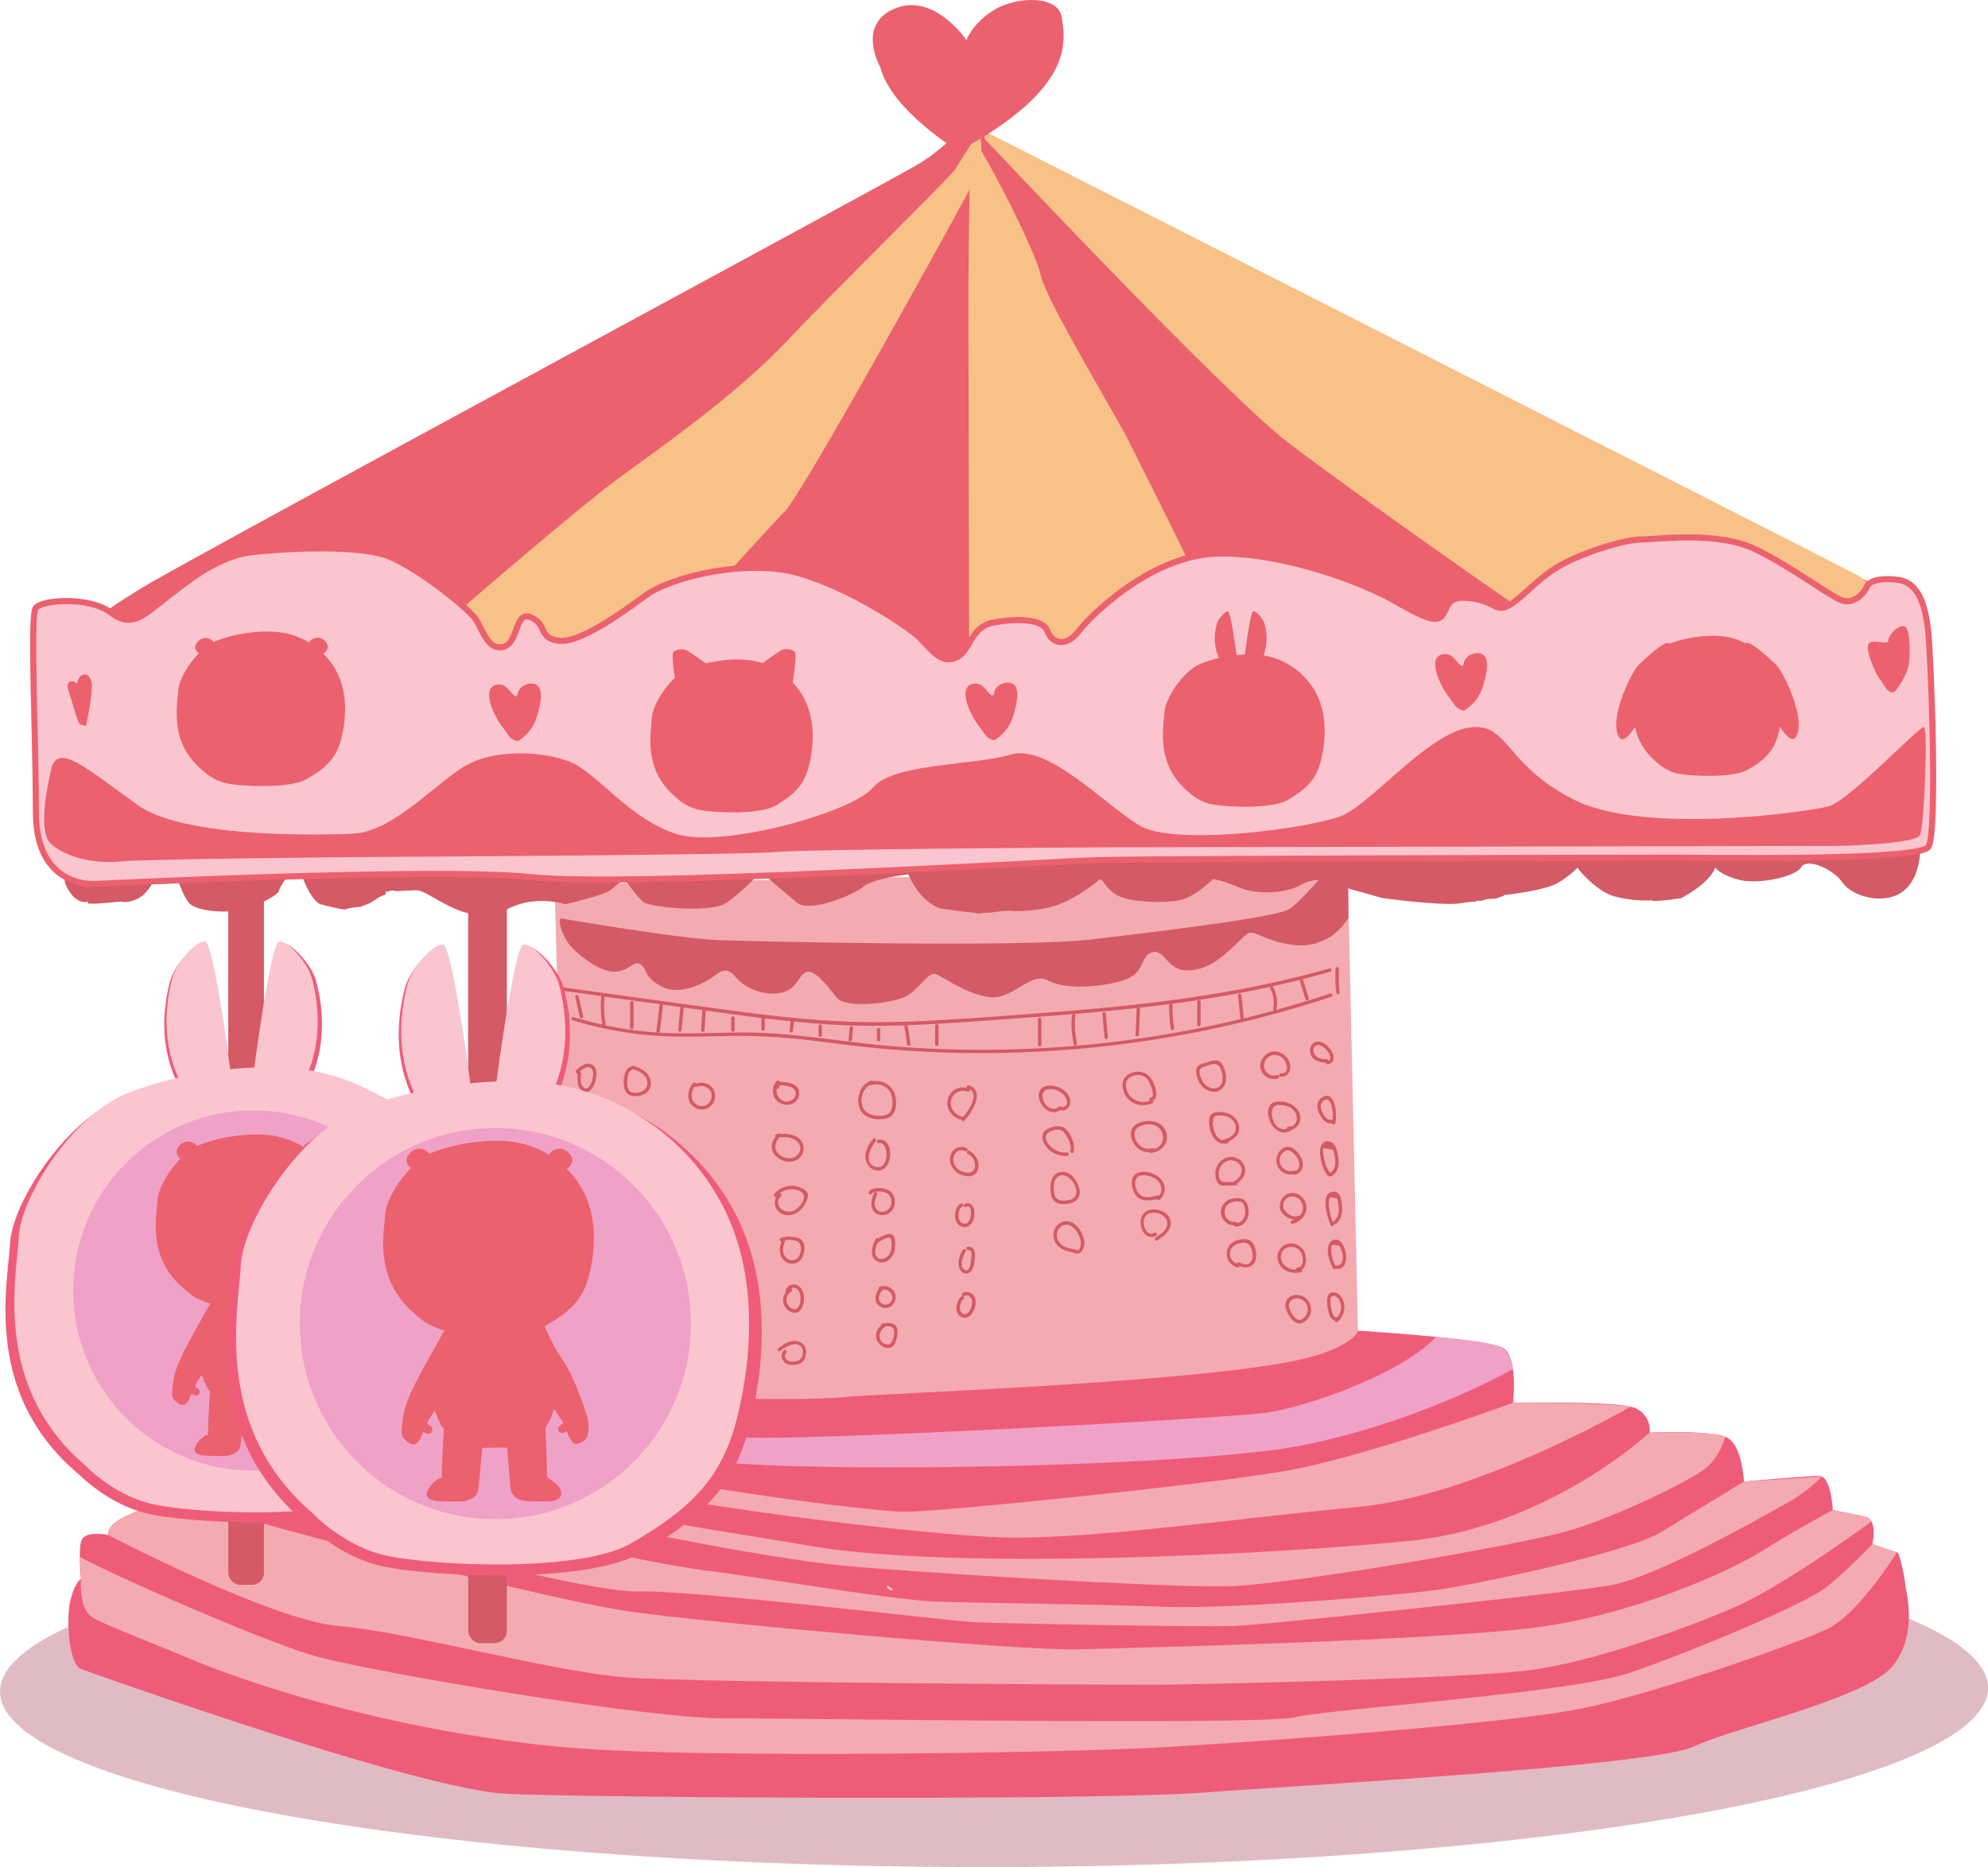 <svg xmlns="http://www.w3.org/2000/svg" viewBox="0 0 979 919.51"><defs><style>.cls-1{fill:#c5798a;opacity:0.5;}.cls-2{fill:#ef5c79;}.cls-3{fill:#f3abb1;}.cls-4{fill:#d45a65;}.cls-5{fill:#f0a1c8;}.cls-6{fill:#eb616d;}.cls-7{fill:#f8c188;}.cls-10,.cls-8{fill:#fbc5cf;}.cls-8{stroke:#eb616d;stroke-miterlimit:10;stroke-width:3px;}.cls-9{fill:#e2dcd0;}</style></defs><title>matchHorse_1</title><g id="圖層_2" data-name="圖層 2"><g id="圖層_1-2" data-name="圖層 1"><ellipse class="cls-1" cx="489.5" cy="832.17" rx="489.5" ry="87.33" transform="translate(-1.59 0.94) rotate(-0.11)"/><path class="cls-2" d="M40,822s165.52,59.53,209.9,61.46,285.77,3.49,342.92-.65S814,869.58,834.18,860.12s85.35-23.7,98.09-39.86,6-37.67,6-39.68-2.72-16.13-4.07-16.13-12.11-4-12.11-4,2.67-12.11-3.39-13.44-16.14-3.33-16.14-3.33-.7-16.81-6.76-16.8-37,2.76-37,2.76-.71-17.48-8.11-21.5-38.33-2.62-38.33-2.62a11.71,11.71,0,0,0-9.44-12.76c-10.76-2.67-57.83-1.91-57.83-1.91s2.65-22.19-4.76-26.89-71.29-8.6-71.29-8.6l-389.82.74-88.2,25L174.92,696s-26.9.05-34.29,3.43-6,14.8-6,14.8-24.87,4.08-30.24,6.78-6,17.49-6,17.49-20.84,1.38-26.89,4.09S52.65,749.33,53.33,756c0,0-12.11-2.67-13.44,3.39s0,18.15,0,18.15-3.36,2-5.36,11.44S34,820,40,822Z"/><path class="cls-3" d="M273.28,443.64c0,2.69,6.36,219.19,6.39,232.63s115,13.9,134.79,11.85,191.87-7.49,233.81-20.62c19.45-6.09,20.46-12.14,20.46-12.14l-5.06-227.93-390.4,8.14Z"/><path class="cls-4" d="M276.66,452.37S334.5,462.35,354,463s148.61,3.75,183.56-.35S629,451.7,635,447.66s19.32-20,19.32-20l9.55-.19L664,452s-4,7.07-10.74,10.44-12.1,4.06-21.51,2.06-14.81-6.7-17.49-4.67-9.4,9.43-15.44,13.48-14.11,6.08-19.49,3.4-7.42-10.07-12.79-7.37-2.67,10.09-13.42,13.47-28.23,4.76-37,.07S498.62,493,486.52,491s-22.88-10.71-26.24-11.38-8.72,8.76-14.77,11.46-28.9,6.11-33.62.06S400.42,476.34,396.4,479s-4,8.75-12.76,10.11-17.49-3.33-20.86-7.36-5.39-5.37-10.76-1.32-17.46,10.12-26.21,5.43-6.74-8.06-10.11-10.74-5.37,2.7-12.1,3.39-16.15-6-21.54-11.39S274,451.71,276.66,452.37Z"/><path class="cls-4" d="M278,488.77c-.22-1.06-1.84-.61-1.62.45l2.35,11.18c.22,1.06,1.84.61,1.62-.45Z"/><path class="cls-4" d="M655.59,490.92c1-.34.58-2-.45-1.62q-13.25,4.38-26.7,8.07a.83.83,0,0,0,.1-.25,16,16,0,0,0-1.58-11,.76.76,0,0,0-.42-.37q6.74-1.47,13.44-3.13v0l2.9,9.49c.32,1,1.94.59,1.62-.45l-2.89-9.46q6.76-1.71,13.48-3.62a.84.84,0,0,0-.45-1.62c-46.85,13.39-95.45,18.56-143.89,22.13-24.44,1.8-49,3.85-73.47,4.29-25.19.45-50.18-2.14-75.11-5.46-28.13-3.75-56.24-7.71-84.36-11.57-1.06-.15-1.51,1.47-.44,1.62l18.74,2.58a.94.94,0,0,0,0,.19,50.37,50.37,0,0,0,.54,13.71.9.9,0,0,0,0,.14q-7.13-1.57-14.14-3.68c-1-.31-1.48,1.31-.44,1.62a187.28,187.28,0,0,0,35.47,7.1c12.76,1.28,25.54.88,38.33.62a293.17,293.17,0,0,1,38.48,1.58c12.52,1.39,25,3.21,37.53,4.4a549.45,549.45,0,0,0,143.81-5.44A548.78,548.78,0,0,0,655.59,490.92Zm-357.71,14a.85.85,0,0,0,.34-.86,48.74,48.74,0,0,1-.48-13.23l27.38,3.76a.86.86,0,0,0-.38.63l-1.48,12.54a.66.66,0,0,0,.45.75A181.07,181.07,0,0,1,297.88,504.91ZM441.27,515.4c-24.71-1.9-49.22-6.79-74-6.9-14.22-.07-28.44.93-42.65.07l-.4,0a.9.9,0,0,0,.77-.79l1.48-12.54a.73.73,0,0,0-.08-.46l8.87,1.22a.84.84,0,0,0-.27.56l-1,10.75c-.1,1.08,1.58,1.07,1.68,0l1-10.75a.79.79,0,0,0,0-.37l9.16,1.26-.53,9.85c-.06,1.08,1.62,1.07,1.68,0l.52-9.62,5.77.79c7.22,1,14.45,2,21.69,2.84v5.49a.84.84,0,0,0,1.68,0v-5.28q6.36.76,12.73,1.42a.91.91,0,0,0-.07.25l-.49,4.48c-.12,1.07,1.56,1.06,1.68,0l.49-4.48a.86.86,0,0,0,0-.09c12.09,1.19,24.21,2,36.38,2.1,6.27,0,12.55-.05,18.82-.25a.88.88,0,0,0-.8,1,77.12,77.12,0,0,1,1.24,8.3c.1,1.07,1.78,1.08,1.68,0a81.3,81.3,0,0,0-1.3-8.75.71.71,0,0,0-.79-.6c18.77-.61,37.54-2.17,56.25-3.49q13.1-.92,26.18-2a.87.87,0,0,0-.75.79,44.23,44.23,0,0,0,.9,14.1c.24,1.05,1.86.6,1.62-.45a42.81,42.81,0,0,1-.84-13.65.7.7,0,0,0-.75-.8q15.62-1.31,31.21-3a.81.81,0,0,0-.3.62l-.52,12.55c0,1.08,1.64,1.08,1.68,0l.52-12.55a.72.72,0,0,0-.42-.72c4.88-.55,9.75-1.13,14.61-1.76l.66-.09a.78.78,0,0,0-.51.75,60.41,60.41,0,0,0,.85,11.45c.18,1.06,1.8.61,1.62-.45a58,58,0,0,1-.79-11,.76.76,0,0,0-.72-.8c16.46-2.17,32.85-4.89,49.07-8.41a.81.81,0,0,0-.2,1,14.11,14.11,0,0,1,1.41,9.67.84.84,0,0,0,.51,1q-7.46,2-15,3.87a.89.89,0,0,0,0-.14l-1.17-11.18c-.11-1.07-1.79-1.07-1.68,0l1.17,11.18a.86.86,0,0,0,.21.49,548.26,548.26,0,0,1-98,14.33A546.61,546.61,0,0,1,441.27,515.4Z"/><path class="cls-4" d="M589.57,493.35l0,11.21a.84.84,0,0,0,1.68,0l0-11.21A.84.84,0,0,0,589.57,493.35Z"/><path class="cls-4" d="M542.87,499.28l1.06,11.64c.1,1.07,1.78,1.08,1.68,0l-1.06-11.64C544.45,498.21,542.77,498.2,542.87,499.28Z"/><path class="cls-4" d="M511.14,502l0,12.55a.84.84,0,0,0,1.68,0l0-12.55A.84.84,0,0,0,511.14,502Z"/><path class="cls-4" d="M460.49,505.25l0,9a.84.84,0,0,0,1.68,0l0-9A.84.84,0,0,0,460.49,505.25Z"/><path class="cls-4" d="M431.81,507.1V512a.84.84,0,0,0,1.68,0V507.1A.84.84,0,0,0,431.81,507.1Z"/><path class="cls-4" d="M418.42,506.24l-.54,5.82c-.1,1.08,1.58,1.07,1.68,0l.54-5.82C420.2,505.16,418.51,505.17,418.42,506.24Z"/><path class="cls-4" d="M403.11,505.36v4.48a.84.84,0,0,0,1.68,0v-4.48A.84.84,0,0,0,403.11,505.36Z"/><path class="cls-4" d="M360.07,501.41v5.83a.84.84,0,0,0,1.68,0v-5.83A.84.84,0,0,0,360.07,501.41Z"/><path class="cls-4" d="M310.3,493.89l0,12.1a.84.84,0,0,0,1.68,0l0-12.1A.84.84,0,0,0,310.3,493.89Z"/><path class="cls-4" d="M287.15,500.47l-2.22-9.87c-.24-1.05-1.86-.61-1.62.45l2.22,9.87C285.77,502,287.39,501.52,287.15,500.47Z"/><path class="cls-4" d="M659.7,488.75a73.16,73.16,0,0,1-.31-11.66c.06-1.08-1.62-1.07-1.68,0a73.14,73.14,0,0,0,.31,11.66C658.14,489.82,659.82,489.83,659.7,488.75Z"/><path class="cls-4" d="M567.53,543.32a.74.74,0,0,0,.09-1.31c3.46-1.14,1.22-7.36,0-9.64-2.27-4.33-6.69-5.71-11.11-3.66-4.59,2.13-4.55,7.34-2,11.23C557.46,544.27,562.93,545.32,567.53,543.32Zm-11-12.76c3-1.83,6.74-1.5,8.86,1.43.61.84,4,8.27,1.34,8.49a.89.89,0,0,0-.52,1.54,8.67,8.67,0,0,1-9.32-1.83C554.53,537.79,553.06,532.69,556.58,530.56Z"/><path class="cls-4" d="M566.08,567.39a.7.7,0,0,0,.71.39c4.47-.28,8.41-4,7.83-8.71-.65-5.23-5.45-7.47-10.22-6.9-4.42.54-8.28,2.64-7.32,7.65C557.94,564.32,561.67,567.68,566.08,567.39Zm-.5-13.65c8.14-.34,9.78,10.34,2.73,12.12a.76.76,0,0,0-.93-.39c-3.91,1.11-7.37-1.41-8.45-5.16C557.58,555.59,561.73,553.9,565.58,553.74Z"/><path class="cls-4" d="M569.77,590.55a.72.72,0,0,0,1.14.38,6.87,6.87,0,0,0,1.14-9.77c-2.42-3.13-8-5.08-11.75-3.51-4.16,1.73-3.25,7.33-1.34,10.44C561.31,591.9,565.95,591.46,569.77,590.55ZM561,579.22c2.63-1.13,6.64.12,8.72,1.89,2.24,1.9,3.08,5.53,1,7.76a.78.78,0,0,0-.69-.12c-2.52.65-5.81,1.49-8.19,0C559.29,587.1,557.4,580.76,561,579.22Z"/><path class="cls-4" d="M599.66,537.56a.68.68,0,0,0,.55-.43c3.44-1.48,4.14-5.64,3.21-9.12-.46-1.72-1.17-4-2.7-5.11-2-1.4-4.48-.26-6.52.36-1.58.48-3.84.81-4.71,2.43s-.23,4.05.32,5.65C591.29,535.57,595.15,538.35,599.66,537.56Zm-8.23-6.67c-.36-1-.92-2.62-.64-3.65.46-1.7,2-1.79,3.38-2.22a15.22,15.22,0,0,1,3.23-1c3-.16,3.65,1.76,4.28,4,.86,3,.72,6.95-2.93,7.83a.82.82,0,0,0-.34.17C595.17,536.21,592.54,533.94,591.44,530.89Z"/><path class="cls-4" d="M604.58,563a.79.79,0,0,0,.57-.93c3-1.4,5.56-3.58,5-7.42-.65-4.67-5.25-7.07-9.61-7-1.58,0-3.53.26-4.49,1.69-1.14,1.69-.51,4.72-.19,6.59C596.63,560.12,599.89,564.31,604.58,563Zm-7-12.1c.52-1.22.69-1.23,2-1.44a9.47,9.47,0,0,1,2.31-.07c3.26.29,6.58,2.44,6.73,6s-3.41,5-6.23,6a.89.89,0,0,0-.24.13c-2.68-.47-4.22-3.63-4.62-6.31A8.18,8.18,0,0,1,597.57,550.86Z"/><path class="cls-4" d="M603.09,583.86c1.8,0,3.61,0,5.41-.07a.82.82,0,0,0,.8-1c2.81-1.94,4.82-5.21,3.47-8.69a7,7,0,0,0-8.69-4,8.32,8.32,0,0,0-5.5,9.17c.2,1.47.73,3.5,2.17,4.26A5,5,0,0,0,603.09,583.86Zm-2.72-4.08a6.83,6.83,0,0,1,3.35-7.72,5.38,5.38,0,0,1,7.44,2.64c1.35,3.22-1.29,6-4,7.42l-3.13,0C602.13,582.19,600.87,581.86,600.38,579.77Z"/><path class="cls-4" d="M608.58,604.08c4.2-.09,6.59-3.91,6.31-7.85a8,8,0,0,0-1.78-4.93c-1.31-1.35-3.36-1.32-5.11-1.18-3.74.31-6.87,3.06-6.79,7a6.78,6.78,0,0,0,6.59,6.4A.75.75,0,0,0,608.58,604.08Zm-.84-12.23a7.89,7.89,0,0,1,3.23,0c1.67.56,2.12,2.84,2.24,4.33.23,2.77-1.12,5.66-4,6.11a.73.73,0,0,0-.75-.49C601.78,602.11,601.11,592.73,607.74,591.85Z"/><path class="cls-4" d="M567.85,595.59c-10.3.5-6.2,17,1.5,13,1-.5.11-1.95-.85-1.45-4,2.09-5.84-3.89-5.08-6.77.87-3.3,4.94-3.63,7.62-2.62,2.85,1.07,4.74,3.82,3.31,6.82-1,2.19-3.3,3.65-5.26,4.93-.9.59-.06,2,.85,1.45,3.24-2.11,7.37-5.23,6.51-9.66C575.71,597.5,571.43,595.42,567.85,595.59Z"/><path class="cls-4" d="M522.53,546.46a.89.89,0,0,0,.93.48c3.8-.58,4.47-4.95,2.6-7.76-2.26-3.39-7.68-5.55-11.6-4.08C507.07,537.86,515.16,552.1,522.53,546.46Zm-6.12-10.05a9.45,9.45,0,0,1,6.22,1.72c2.19,1.51,5,6.49.39,7.19l-.16,0a.7.7,0,0,0-1.13-.37C515.54,549.77,509.67,537.37,516.41,536.41Z"/><path class="cls-4" d="M525.55,569.28c1.08-.06,1.08-1.74,0-1.68a10.69,10.69,0,0,1-7-1.95c-2.51-1.81-5.62-6.19-1.61-8.25,2.57-1.32,5.8-1.65,7.56,1,1.65,2.49,3.2,5.33,2.66,8.41-.19,1.06,1.43,1.51,1.62.44.67-3.8-1.21-8.47-3.91-11.2-2.38-2.41-7.07-1.37-9.61.32-3.07,2-2,5.89-.07,8.35A12.25,12.25,0,0,0,525.55,569.28Z"/><path class="cls-4" d="M526.66,592.72a.77.77,0,0,0,.35-.14c4-.86,5.62-4,4.15-8.34-1.33-3.94-4.91-8.27-9.6-6.85-4.43,1.34-4.57,6.87-4,10.64C518.26,593,522.42,593.41,526.66,592.72Zm-6.13-12.84c5.73-5.33,15.29,10.48,5,11.23a.85.85,0,0,0-.41.14c-3,.33-5.64-.23-6-4C518.91,584.92,518.66,581.61,520.52,579.88Z"/><path class="cls-4" d="M525.43,601.43c-4-.21-7.1,3.71-6.64,7.57.59,4.93,5.11,7.22,9.54,7.74,3.6,2.38,6.19-2.15,5.66-5.33C533.29,607.15,530.27,601.68,525.43,601.43Zm3.9,13.95a.83.83,0,0,0-.44-.25.68.68,0,0,0-.27,0c-2.91-.29-5.78-1.23-7.34-3.91a5.43,5.43,0,0,1,1.64-7.48c3-1.8,6.1.67,7.6,3.18a14.94,14.94,0,0,1,1.55,3.67C532.52,612.2,532.29,617.16,529.32,615.37Z"/><path class="cls-4" d="M629.39,531.09c1-.32.59-1.95-.45-1.62-5.78,1.82-8.9-5.93-4-9.11a5.6,5.6,0,0,1,6.91.92c1.9,1.83,3.43,7.59-1,7.33-1.08-.06-1.07,1.62,0,1.68,4.14.24,5.37-4.33,4-7.56-1.46-3.51-5.57-5.78-9.27-4.54-3.33,1.12-5.77,5-4.74,8.45A6.85,6.85,0,0,0,629.39,531.09Z"/><path class="cls-4" d="M636,556.46l.12-.1a6,6,0,0,0,3.87-7.91c-1.59-4.5-7-6.49-11.42-5.87C619.6,543.83,626.78,562.71,636,556.46Zm-6.45-12.27c2.65-.11,5.73.63,7.57,2.67,2.53,2.79,1.92,8.07-2.6,8a.79.79,0,0,0-.81.89C626.84,558.34,623.42,544.45,629.52,544.19Z"/><path class="cls-4" d="M637.08,578.29a.81.81,0,0,0,.75.2c3.57-.77,4.52-4.93,3.13-7.92s-4.82-7.05-8.51-5.39a7,7,0,0,0,4.63,13.11Zm-5-10.89c1.45-1.22,2.85-1.1,4.32.09a12.13,12.13,0,0,1,2.43,2.73c1.29,2,1.69,5.37-.77,6.43a.74.74,0,0,0-.74-.15C631.78,578.2,627.48,571.27,632.08,567.39Z"/><path class="cls-4" d="M636.7,602.67c3.92-1.06,7.23-4.72,6.6-9-.56-3.75-4.46-7-8.29-6a6.51,6.51,0,0,0-4.54,8c.85,2.55,3.92,4.69,6.83,5a8.5,8.5,0,0,1-1,.36A.84.84,0,0,0,636.7,602.67Zm-4.84-8.77a4.66,4.66,0,0,1,5-4.66,5.62,5.62,0,0,1,4.73,6.42,6.2,6.2,0,0,1-1.49,3,.82.82,0,0,0-.6.07C636.67,600.22,631.9,596.86,631.86,593.9Z"/><path class="cls-4" d="M640.61,626.6a.77.77,0,0,0,.45-1.24c2.38-1.49,2.46-5.95,1.51-8.32a7.22,7.22,0,0,0-9.23-4.19,6.62,6.62,0,0,0-3.68,8.88C631.39,626.13,636.33,627.49,640.61,626.6ZM633,614.87a5.5,5.5,0,0,1,7,1.06,6.43,6.43,0,0,1,1.48,3.41c.2,1.54,0,4.92-2.37,4.84a.79.79,0,0,0-.79,1,7.55,7.55,0,0,1-6-2.33C630.23,620.56,630.18,616.59,633,614.87Z"/><path class="cls-4" d="M638.17,637.8c-3.68.18-6,3.14-4.93,6.69,1,3.3,3.43,7.26,7.22,7.33a.75.75,0,0,0,.64-.3.91.91,0,0,0,.28-.07C648.51,648.24,646.11,637.4,638.17,637.8ZM640.54,650a.85.85,0,0,0-.2.13c-2.55-.13-4-2.73-5-4.84-.68-1.54-1.12-3,.07-4.39a4.18,4.18,0,0,1,4.35-1.29C645.15,640.88,645.35,647.83,640.54,650Z"/><path class="cls-4" d="M613.93,610.33c-4-.39-8.53,1.25-9.66,5.45a7,7,0,0,0,5,8.39.77.77,0,0,0,1-.59c3.6,1.22,7.36.68,8.21-3.73C619.06,616.63,617.83,610.71,613.93,610.33Zm1.18,11.93c-1.59.94-3.45.09-5-.5a.71.71,0,0,0-1,.59,5.21,5.21,0,0,1-3.36-5.79c.64-3.25,3.62-4.36,6.57-4.55,3.3-.22,4.57,3.73,4.51,6.47A4.31,4.31,0,0,1,615.11,622.26Z"/><path class="cls-4" d="M653.71,524.17c3.43-.2,3.55-4,2.13-6.35s-4.47-5.51-7.66-4.71c-2.69.68-3.63,3.77-2.73,6.19,1.13,3,4.51,4,7.45,4A.75.75,0,0,0,653.71,524.17Zm-5.51-3.91c-1.33-1.1-2-3.28-.8-4.74,1.55-1.91,4.11-.19,5.4,1.11a10.89,10.89,0,0,1,1.59,2c.58,1,1.42,3.41-.36,3.78a.77.77,0,0,0-.81-.84A7.38,7.38,0,0,1,648.19,520.26Z"/><path class="cls-4" d="M655.91,553.14a.86.86,0,0,0,1.65.06c1.08-3.41.2-17-6.49-12.73-2.55,1.63-2.75,4.75-1.65,7.33S652.77,553.91,655.91,553.14Zm-5-10.06c.84-1.47,2.52-2.21,3.91-.64.88,1,1,2.77,1.25,4a14.7,14.7,0,0,1,.13,5,.76.76,0,0,0-.57,0c-2.43.74-4.49-3.38-5-5.1A4,4,0,0,1,650.95,543.09Z"/><path class="cls-4" d="M654.88,579.26a.8.8,0,0,0,.71,0c3.4-1.83,4-5.48,3.47-9-.41-2.79-1.12-7.71-4.74-8.19s-4.48,3.48-4.22,6.2c.36,3.94,1.32,7.82,3.93,10.88A.69.69,0,0,0,654.88,579.26Zm-3.06-13.78,4.64.75.26.9a13.5,13.5,0,0,1,.65,3.16c.42,2.79.25,5.73-2.36,7.31a13.36,13.36,0,0,1-2.51-5.26C652.18,571.11,650.9,566.31,651.82,565.48Z"/><path class="cls-4" d="M656.83,602.71a.87.87,0,0,0,1.14,0c2.6-2.19,3.27-5.42,2.91-8.68-.27-2.44-.52-7-3.78-7.13-7.52-.35-3.37,13.3-1.75,16.56C655.82,604.4,657.18,603.63,656.83,602.71Zm-1.72-13,3.3.45q.2.8.37,1.6a18.33,18.33,0,0,1,.52,3.55,7.46,7.46,0,0,1-2.53,6.19.73.73,0,0,0-.27.46,21.08,21.08,0,0,1-1.75-5.58C654.55,595.1,653.81,590.65,655.12,589.74Z"/><path class="cls-4" d="M659.85,611.25c-2.11-1.74-4.8-.32-5.57,2.07-1.17,3.65.44,8.18,2.24,11.35a.8.8,0,0,0,1.24.2C664.86,626,663.64,614.37,659.85,611.25Zm-2.13,11.91h-.11a16.76,16.76,0,0,1-1.51-3.9,14.36,14.36,0,0,1-.44-3.19q0-.43,0-.85-.34-2.86,2.13-1.93c1.86.1,1.61-.07,2.23,1.29a17.14,17.14,0,0,1,1.09,2.93C661.67,619.68,661.15,623.93,657.71,623.16Z"/><path class="cls-4" d="M657,636.48c-3.5-.44-3.66,3.35-3.39,5.85s.76,7.38,3.7,8a.9.9,0,0,0,1.46.6,9.54,9.54,0,0,0,3.2-8.39C661.64,639.9,660,636.86,657,636.48Zm1.43,12.44a.81.81,0,0,0-.49-.16c-2,0-2.56-5.55-2.69-6.89-.11-1.18-.59-4,2-3.63a3.9,3.9,0,0,1,2.29,2A7.74,7.74,0,0,1,658.42,648.93Z"/><path class="cls-4" d="M466.68,541.73c-.91,4.71,2.42,8.73,6.85,9.81a.85.85,0,0,0,1.37.29c3.72-3.59,10.45-14.71,2.15-17.32-.82-.26-1.26.71-.9,1.28A7.61,7.61,0,0,0,466.68,541.73Zm9.78-4.07c.78.29,1.22-.61.92-1.2,5,2.43-.26,10.47-3.07,13.57l-.19-.06c-3.42-.78-6.15-3.52-5.89-7.21A6,6,0,0,1,476.46,537.66Z"/><path class="cls-4" d="M477.41,566.77c-1-.51-1.8.94-.85,1.45a6.52,6.52,0,0,1,3.59,5.67c0,4.09-3.84,4.27-6.71,2.88a6.65,6.65,0,0,1-4-5.32c-.18-3.09,2.56-6.22,5.77-4.51,1,.51,1.8-.94.85-1.45a5.58,5.58,0,0,0-8,3.59c-1.1,3.82,1.18,7.47,4.58,9.15,2.92,1.44,7.41,1.9,8.81-1.79S480.78,568.55,477.41,566.77Z"/><path class="cls-4" d="M476.6,604c2.81-1.3,3.48-5,3.2-7.79-.24-2.36-2.31-4.66-4.76-3.24a.84.84,0,0,0,.85,1.45c2.35-1.37,2.31,2.78,2.22,3.84-.16,1.82-.88,4.33-3.12,4.36-3.83.05-3.77-7.09-1-8.43,1-.47.12-1.92-.85-1.45-2.47,1.18-3.27,5.55-2.61,7.94C471.27,603.26,474,605.23,476.6,604Z"/><path class="cls-4" d="M474.14,615.57c-1.57,2.5-2.68,5.88-1.74,8.82.71,2.21,2.86,3.67,5,2.32,2.53-1.57,2.47-5.47,2.68-8.07.2-2.43-.74-5.07-3.62-4.6-1.06.17-.61,1.79.45,1.62,2.28-.37,1.36,4.2,1.26,5a18.88,18.88,0,0,1-.32,2.28c-.26,1-1.31,4.21-3.47,1.81-1.89-2.1,0-6.47,1.17-8.38C476.17,615.49,474.71,614.65,474.14,615.57Z"/><path class="cls-4" d="M474.09,636.74c-1,.51-.1,2,.85,1.45,1.93-1,3.7,1,3.83,2.78a8.58,8.58,0,0,1-1.53,4.94c-1.65,2.5-4.29,1.2-4.56-1.39a6,6,0,0,1,1.85-4.8c.78-.75-.41-1.94-1.19-1.19-2,2-3.13,5.39-1.84,8.05a3.93,3.93,0,0,0,6.37,1.26c2-2.06,3.38-6.18,2.11-8.9A4.33,4.33,0,0,0,474.09,636.74Z"/><path class="cls-4" d="M435.5,551.06c6-.83,6.69-7.67,5-12.55a9.52,9.52,0,0,0-10.42-6,.77.77,0,0,0-.86-.3c-5.05,1.38-7.36,7.25-6.35,12.11C424.08,550.25,430.15,551.8,435.5,551.06Zm-10.91-6.73c-.93-3.6.43-8.21,3.8-10a.74.74,0,0,0,.69.1,8,8,0,0,1,9.37,3.54,11.44,11.44,0,0,1,1,5.81c-.11,3.41-1.52,5.5-5.15,5.67C430.2,549.67,425.74,548.79,424.58,544.33Z"/><path class="cls-4" d="M434.07,576.25c6-2,6-16.25-1.74-14.92-1.06.18-.61,1.8.45,1.62,5.23-.91,5.31,13.49-1.45,11.73-6.29-1.64-2.72-9.52-.16-12.62.68-.83-.5-2-1.19-1.19-2.57,3.1-4.76,7-3.43,11.13C427.54,575.08,430.81,577.32,434.07,576.25Z"/><path class="cls-4" d="M430.5,587.48c-1.45,3.07-2.44,7.52.69,9.95a6,6,0,0,0,8.59-2c1.73-3.09,1-7.69-2.35-9.36-2.46-1.23-8-1.69-9.6,1a.84.84,0,0,0,1.45.85c1-1.63,5.19-1.15,6.69-.66,2.94,1,3.78,4.73,2.36,7.28-1.23,2.19-4.55,3.12-6.46,1.19s-.95-5.3.08-7.47C432.42,587.36,431,586.51,430.5,587.48Z"/><path class="cls-4" d="M438.92,619.3a9,9,0,0,0,1.78-4.7c.16-1.57.35-4.3-.55-5.74-1.52-2.42-5.41-.46-7.69,1.08a.76.76,0,0,0-1.23.2c-1.43,2.83-3.14,7.7-.37,10.28C433.31,622.7,437,621.74,438.92,619.3Zm-6.79-7.14a.88.88,0,0,0,.35-.18,11.17,11.17,0,0,1,3.81-2.11c1.62-.5,2.45-.64,2.67,1.27.25,2.21.24,4.63-1,6.58s-4.29,3.39-6.16,1.3C430.32,617.36,431.21,614.3,432.13,612.16Z"/><path class="cls-4" d="M432,642.2a5.08,5.08,0,0,0,6.89,1.06,5.55,5.55,0,0,0,1.46-7.11,5.93,5.93,0,0,0-7.16-2.41.91.91,0,0,0-.48,1.24C431.19,637,430.43,640,432,642.2Zm2.49-6.73a.84.84,0,0,0,.21-.37c3.41-.38,6.57,3.64,3.58,6.5a3.35,3.35,0,0,1-5.06-.62C432.19,639.15,433.22,636.86,434.52,635.47Z"/><path class="cls-4" d="M434.55,651.81a.72.72,0,0,0-.58.94,6.2,6.2,0,0,0-2.27,6.92c.9,2.62,4,4.86,6.84,4a3.86,3.86,0,0,0,2.46-2.8,13.84,13.84,0,0,0,.92-6.12C441.32,651.17,437.32,651.26,434.55,651.81Zm2.48,10.3c-4.7-.18-4.93-6.42-1.46-8.41a.78.78,0,0,0,.36-.43c2.09-.3,4.35-.13,4.37,2.71C440.32,658,439.62,662.21,437,662.11Z"/><path class="cls-4" d="M390.27,543.51a5.42,5.42,0,0,0,2.76-7.33c-1.55-2.92-5.92-3.36-9.11-3.37a.81.81,0,0,0-1.39-.43,7.09,7.09,0,0,0-.63,8.94A7,7,0,0,0,390.27,543.51Zm-7.78-7.44c.59.39,1.59,0,1.29-.88l-.05-.7a17.45,17.45,0,0,1,5.81.92c3.2,1.17,3,5.11.06,6.53C385.37,544,381.77,539.87,382.49,536.06Z"/><path class="cls-4" d="M381.55,568.79c2.61,3.08,7.6,4.5,11.15,2.22a6.32,6.32,0,0,0,2-8.91c-2.37-3.42-6.54-3.83-10.4-3.67a.79.79,0,0,0-1.18,0l-.09.1-.54,0a.9.9,0,0,0-.66,1.39C379.91,562.61,379.12,565.93,381.55,568.79Zm2.3-8.67c2.42-.17,5-.22,7.15.93,2.85,1.52,4.33,4.88,1.89,7.6-2.19,2.45-5.86,2.16-8.41.49C380.77,566.71,381.35,563,383.85,560.12Z"/><path class="cls-4" d="M393.14,584.51a11,11,0,0,0-11.82,3.5c-.6.75.29,1.79,1,1.38a6.09,6.09,0,0,0,2,8c4.31,2.73,9.57,0,11.86-4,.84-1.45,2.15-3.89,1.53-5.61S394.69,585,393.14,584.51Zm2.72,5.44c-.38,3-3.46,6.08-6.31,6.71-4.34,1-8.84-4.05-4.92-7.53.65-.57,0-1.44-.68-1.4a9,9,0,0,1,5.3-2C391.94,585.56,396.29,586.6,395.87,589.95Z"/><path class="cls-4" d="M394.94,610.86c-1.14-1.36-3.26-1.51-4.9-1.72a9.93,9.93,0,0,0-5.67.69c-.85.39-.32,1.53.47,1.53-1.26,3.12-1.37,7,1.34,9.38a5.62,5.62,0,0,0,8.29-.47C396.18,618,396.92,613.2,394.94,610.86Zm-1.34,7.56a3.92,3.92,0,0,1-6.45.94c-2.1-2-1.74-5.31-.61-7.73a.84.84,0,0,0,0-.77,11.09,11.09,0,0,1,5.86.4C395.08,612.25,394.65,616.31,393.6,618.43Z"/><path class="cls-4" d="M386.72,643.85c1.78,2.7,6.1,4,8,.67,1.75-3.12,1.84-8.63-1.17-11-2.59-2-6.55-.69-6.7,2.77a.84.84,0,0,0,0,.33A6.36,6.36,0,0,0,386.72,643.85Zm3.06-7.8a.88.88,0,0,0-.21-1.55,2.74,2.74,0,0,1,2.46,0,4.42,4.42,0,0,1,1.9,2.67c.45,1.64.41,5.06-.71,6.48-2.09,2.66-5.29,0-5.82-2.45A5,5,0,0,1,389.78,636Z"/><path class="cls-4" d="M394,661c-3.85-1.79-7.63.66-10.66,2.9-.86.64,0,2.1.85,1.45,2.66-2,8.7-5.86,10.93-1.09a5.41,5.41,0,0,1-.33,4.14,3.6,3.6,0,0,1-2.74,2,6.7,6.7,0,0,1-3.2,0c-1.67-.48-3.26-2.5-1.68-4.12.76-.78-.43-2-1.19-1.19-2,2.1-1,5.44,1.55,6.61s7.35.61,8.64-2.3C397.58,666.26,397.44,662.57,394,661Z"/><path class="cls-4" d="M342.69,533.7a.79.79,0,0,0-1.35-.31c-2.24,2.52-3.22,6.35-1.65,9.48a6.69,6.69,0,0,0,8.84,2.86,6.78,6.78,0,0,0,3-8.78C350,533.56,346,532.43,342.69,533.7Zm4.14,10.87a4.91,4.91,0,0,1-6-3.53,7.13,7.13,0,0,1,1.37-6,.89.89,0,0,0,1,.24c2.62-1.15,6.09,0,7,2.85A5,5,0,0,1,346.83,544.57Z"/><path class="cls-4" d="M311.88,524.89a.76.76,0,0,0-.93.41.79.79,0,0,0-.66.07c-3.05,1.69-3.39,6.27-3,9.38.46,4,3.13,5.52,7,5s6.78-3.12,6.14-7.26C319.72,528.19,315.7,526,311.88,524.89ZM314.58,538c-1.76.35-4,.43-5-1.29a6.78,6.78,0,0,1-.67-3.48c0-2.16.17-5.26,2.28-6.42a.8.8,0,0,0,.31-.3c2.53.72,5.29,1.87,6.62,4.31C319.87,534.1,318.12,537.31,314.58,538Z"/><path class="cls-4" d="M311.13,551.11a.71.71,0,0,0-.59.84.69.69,0,0,0-.68.27c-2.4,2.87-3.82,7.22-1.46,10.56,1.9,2.71,6,3.84,8.68,1.58s2.76-7,2-10.19C318.28,550.42,314.18,550.51,311.13,551.11Zm5.54,11.17c-1.74,2.44-5.25,1.88-6.86-.45-1.86-2.68-.67-6.14,1.24-8.42a.84.84,0,0,0,.2-.67.9.9,0,0,0,.33,0c2.55-.5,5.64-.65,6,2.62C317.85,557.54,318,560.4,316.67,562.28Z"/><path class="cls-4" d="M287.45,537.5c3,1.08,4.82-2,5.57-4.43s1.45-6.24-.78-8.22c-2.85-2.52-6.46.21-8.56,2.3a.85.85,0,0,0,.66,1.43C284.54,531.58,283.81,536.19,287.45,537.5Zm4.17-10.77c.89,1.45.36,3.81,0,5.32-.53,1.95-2.4,6.05-4.78,2.82-1.24-1.69-.63-4.45-.78-6.41a.83.83,0,0,0-.52-.72C287.19,526.22,290.09,524.24,291.62,526.73Z"/><path class="cls-4" d="M287,549.4c-1.08,0-1.08,1.64,0,1.68,2.48.1,5.14,1,6.62,3.13s1.62,5.43-.44,7.23a4.08,4.08,0,0,1-6.33-1.14c-1.06-2.29.1-5.14,1-7.31.4-1-1.23-1.44-1.62-.44-1.22,3.07-2.52,7.26.12,10A6,6,0,0,0,294,563c2.61-1.89,3.07-5.67,1.78-8.48C294.2,551.11,290.57,549.53,287,549.4Z"/><path class="cls-4" d="M291.4,573.85c-3.66-.43-4.54,3.8-4.68,6.54a.74.74,0,0,0,.75.8c-.92,2.48-1.25,5.55,1.69,6.63,3.68,1.36,5.46-3.66,6.06-6.3C295.89,578.52,295.15,574.29,291.4,573.85Zm2.19,7.23c-.25,1.16-.79,3.92-1.94,4.56l-2.84-.24a3.28,3.28,0,0,1-.21-2.7,12.06,12.06,0,0,1,1.17-2.55.85.85,0,0,0-1.28-1.06c.13-1.34.48-3,1.59-3.36a2.82,2.82,0,0,1,3.37,1.64A5.66,5.66,0,0,1,293.59,581.08Z"/><path class="cls-3" d="M39.31,766.5c-.07,1.68,87.41,41.18,116.34,49.2s162.78,30.62,200.43,30.55,264.93,3.53,281.73-.54S772.94,834,802.5,823.87s86.67-33.79,97.42-42.55a274.71,274.71,0,0,0,22.15-20.89l12.11,4S915.41,794.75,900,802.17,815.3,833.94,779,841.4s-158,16.44-209.08,19.23-218.52,5.12-283.08.54-140.57-22.59-191-43.34S44.67,797.75,42,792.38s-2.2-14.32-2.13-15.57S39.31,766.5,39.31,766.5Z"/><path class="cls-3" d="M53.33,756s80.77,42.21,113.72,44.83S272.66,823.54,309,826.16s237.36,3.58,258.88,3.54,153.3-3,184.89-7.08,76.61-20.32,101.47-31.12,67.36-42.2,67.36-42.2-1.52-2.11-2.55-2.21-16.5-3.43-16.5-3.43-18.81,10.12-34.93,20.24-61.13,30.37-108.18,37.19-201,10.47-229.26,11.2-180.23-13.1-218.56-18.41-164.14-38-185.67-44.7-27.59-10.71-27.59-10.71S78.51,740.19,74,741.72s-14.94,5.61-17.8,8.63S54,752.69,53.33,756Z"/><path class="cls-3" d="M103.28,721.76s14.57,14.67,41.48,22.68,142.62,40.07,170.19,39.35,150.64,14.5,166.11,15.15,111.62,2.48,127.76,1.77,159.33-15.77,183.52-19.85S872.28,744.4,881,739.68a75.23,75.23,0,0,0,16.13-12.49l-38.34,2.45s-24.18,14.84-41,25S727.11,780.31,707.62,783s-101.51,9.61-134.46,8.33-89.43-1.85-110.95-2.48-91.47-12.6-113.66-15.25S259.09,757,233.52,747s-98.9-32.76-98.9-32.76S106.88,718.49,103.28,721.76Z"/><path class="cls-3" d="M174.92,696s11.47,22.17,60.59,38.21,144.63,33.34,177.58,36.64S573.81,782,604.74,781.22,748.59,760.77,772.11,754s59.12-24.32,67.18-30.39,10.19-16,10.19-16-1.48-2.82-37.12-2.08c0,0-49.67,46.49-118.24,53.34s-224.55,14.55-294.5,2.58-115-15.92-148.67-38.71S191,681.15,191,681.15Z"/><path class="cls-3" d="M802.93,692.76S727.7,736.61,669.22,742.1s-129.07,15.71-172.1,15.12-178.89-18.49-206.48-27.85-73.14-55.74-73.14-55.74l22.44-6.37s28.48,46.69,59.43,55.37S428.5,744.57,446,744.54s145.21-13.05,185.54-19.85S745.1,690.85,745.1,690.85,791.49,690.76,802.93,692.76Z"/><path class="cls-5" d="M745.06,674.27s-45.67,26.08-104.14,37.62-277,14.65-305.26,5.29-83.52-35-83.52-53.39l9.12-2.59s7.76,17.11,17.86,23.14,60.55,20.73,84.09,23.37,240.7-9.2,260.19-11.93,66.24-18.75,83.83-37.38c0,0,25.95,2.12,31.55,4.84S745.06,674.27,745.06,674.27Z"/><path class="cls-6" d="M45.08,307.58s-.68-2.69,26.19-18.88S434,91.67,452.12,80.88,472.92,59.32,483,64,693.69,177.92,728,191.3s181,89.75,193.16,95.78,16.22,41.66,12.19,44.35-871.42-2.37-871.42-2.37S40.43,339.86,45.08,307.58Z"/><path class="cls-7" d="M206.47,318.7c.67-2,76.52-67.39,98.68-83.56s57.75-41.13,81.9-66.72,79.19-79.49,83.21-84.88l12.39-19.68s1.72,15.62-.29,20.33-86.44,158.18-95.83,167.61-71.68,78.63-71.68,78.63Z"/><path class="cls-7" d="M476.91,155.1s-.17-86.74,2.53-86.07,30.36,53.73,33.07,66.5,38.46,71.2,44.54,84,43.87,85.31,41.19,90-82.67,19-94.77,17-26.24-7.35-26.24-7.35Z"/><path class="cls-7" d="M485.48,69S602.72,193.85,634.37,218s114.46,82.49,126.58,89.86,108.27,6.52,122.39,5.82,38.6-22.27,38.6-22.27-1.28-4.84-7.87-8.46S491.42,67.86,489.12,66.76,483.46,66.33,485.48,69Z"/><path class="cls-6" d="M472.09,74.41s-33-19.77-38.6-41.34c0,0-12-21.06,7.33-28.94s35.09,15.62,35.09,15.62,3.21-8.83,14.27-15.23,31.36-6.92,32.76,4.35S529.92,43.14,472.09,74.41Z"/><path class="cls-4" d="M33.19,421.24s-2,9.42-1.32,12.78,4,8.06,6.74,9.4a6.59,6.59,0,0,0,4.71.66V445l.32,0c.89,0,1.78,0,2.66.06,3.72-.13,7.43-.5,11.14-.85v-.18s.26.06.71.12l1.11-.1a3.94,3.94,0,0,1,1.82.24A15.73,15.73,0,0,0,68.87,442c5.37-3.37,8.72-12.12,8.72-12.12l8.74,0s3.38,10.75,6.75,14.78S110.57,450,118.64,448s18.14-6.76,18.81-9.45,5.36-8.75,5.36-8.75h5.38s4.06,12.77,9.44,15.45a115.39,115.39,0,0,0,11.93,2.7,41.39,41.39,0,0,1,8.1-1.4c1.62-.58,3.22-1.22,4.81-1.91,2.41-1.57,4.69-3.33,7.48-4.17l-.05-1.32,1.47-.08a4.21,4.21,0,0,1,3.6-.19c3.73-.19,8.47-.42,10.39-.43,3.36,0,12.12,6.7,20.86,10,4.39,1.68,10.64,2.5,16.21,2.57,1.54-.73,3.1-1.43,4.7-2a3.83,3.83,0,0,1,.78-.21c8-4.75,17.67-6.42,28.43-4,.68.15,1.36.34,2,.55,8.71-2.08,20-5.08,22.46-7.1,4-3.37,6.71-5.39,6.71-5.39s6.07,8.73,9.44,11.41,33,5.32,40.34.6,17.45-15.5,17.45-15.5,12.12,10.74,18.18,15.43,27.56-4.09,32.26-8.13,22.18-6.09,22.18-6.09,4.73,12.77,15.5,16.78c0,0,13.45,2,16.14,2,0,0,0,0,.06.07a12.17,12.17,0,0,1,1.77.26l1.14.25.65-.12a30.4,30.4,0,0,1,4.92-.35c4.12-.56,8.05-1.22,12-.76,4.56,0,13.32-.4,20.43-2.78,10.08-3.38,20.15-11.47,21.49-12.82s3.37,6,10.77,8.72,24.88,3.31,31.6.61,13.43-9.44,13.43-9.44,3.36,0,12.78,4,23.54,2.64,29.58-.73,9.7-2.84,9.7-2.84,17.2,4.81,31.33,8.82c0,0,28.92,4,38.33,2.62s6.72-.69,6.72-.69v.12l.19-.05a10.89,10.89,0,0,1,1.06-.42,3.93,3.93,0,0,1,2.31-.13h0a22.88,22.88,0,0,1,3-.83c1.67-.32,3.48-.17,5.15-.53a16.61,16.61,0,0,1,2.7-1c.12,0,.23,0,.34-.06l0-.46s20.17-2.06,26.88-6.1,9.4-7.41,9.4-7.41,8.76,11.41,18.18,14.09a61.48,61.48,0,0,0,18.83,2v.35a87.37,87.37,0,0,0,11.4-1.06c.9-.13,1.79-.23,2.69-.32,2.85-1.52,14.48-8.1,16.82-15.17,0,0,2,3.36,11.44,6s28.24-1.4,30.92-6.11,15.47.64,20.19,7.36,18.18,10.72,27.58,6,10.72-17.5,10.72-20.86S33.19,421.24,33.19,421.24Z"/><path class="cls-8" d="M47.34,435.33s-29.58,2.93-29.65-35.16-2.87-96.31-.19-100.62,26.88-5.8,37,2.09S70.62,303,80,295.83s25.51-21.61,43.66-23.8,53.78-3.7,67.92,2,39.72,25.8,43.09,31.54,6.08,15.08,13.47,12.91,5.34-18,13.42-14.4,3.38,10.06,13.47,11.47,30.23-13,43-22.36,50.39-18.06,75.29-10.92,53.17,25.77,59.23,31.51S463,327.1,470.57,324s6.86-15.3,19-17.47,24.2-1.48,26.23,4.26,8.76,8.61,15.46,0,36.91-38.16,69.86-38.23,70.63,15,83.42,22.12,22.21,12.89,25.57,8.58,2-10.07,14.1-8.65,12.12,7.16,18.83,3.56,14.77-14.4,27.53-20.9,30.24-11.56,37.63-11.57,37.65-4.38,56.49,4.92,36.35,22.93,42.41,25.08,11.42-4.33,12.09-6.49,4.7-5,15.46-3.62S948.08,299.2,949.45,310s4.9,99.9.2,107.09-115,5.25-126.4,5.27-258.87.49-283.07,1.26S307.56,437,261.83,432,47.34,435.33,47.34,435.33Z"/><path class="cls-6" d="M25,379.93s-7.34,28.93.07,35.64,21.54,10,34.31,8.68S185.16,422,191.88,422s176.16-1,190.28-2.38,149.94-2.3,164.73-2.33l160-.31,197.68-.38c1.34,0,39-.75,41-5.46s3.93-52.45,1.92-53.12-36.91,36.38-47,39.09S810.46,411.38,775.46,394,743.11,355,722.95,358.43s-47.67,37.07-61.78,43.15S578.49,417.2,561,406.48s-45.13-40.26-63.27-34.84-57.82,4.14-67.88,16.27-73.23,29.73-96.11,23S294,380.76,281.22,375.41s-38.34-7.32-53.79,2.79-34.9,31.67-53.73,32.38c0,0-80,4.19-105.59-13.92S27.71,364.46,25,379.93Z"/><path class="cls-6" d="M255,365a20.79,20.79,0,0,0,9.39-12.12c2.67-8.75,2.66-13.45,0-15.46s-8.74,0-9.41,4.05-3.36-1.34-6.06-3.35-8.07-1.33-8.06,4,4.06,12.77,6.75,16.12S250.94,364.34,255,365Z"/><path class="cls-6" d="M489.64,364.56A20.79,20.79,0,0,0,499,352.44c2.67-8.75,2.66-13.45,0-15.46s-8.74,0-9.41,4.05-3.36-1.34-6.06-3.35-8.07-1.33-8.06,4,4.06,12.77,6.75,16.12S485.6,363.89,489.64,364.56Z"/><path class="cls-6" d="M720.91,350a20.79,20.79,0,0,0,9.39-12.12c2.67-8.75,2.66-13.45,0-15.46s-8.74,0-9.41,4.05-3.36-1.34-6.06-3.35-8.07-1.33-8.06,4,4.06,12.77,6.75,16.12S716.88,349.33,720.91,350Z"/><path class="cls-6" d="M932.7,340.85c.66-.13,6.71-8.08,7.37-14.13s.64-16.81-2.05-18.15-8.06,4-8.06,6.74-6.73-.66-9.41,1.36,2.72,14.79,5.41,18.14S929.34,341.53,932.7,340.85Z"/><path class="cls-6" d="M165.42,330.12a36.27,36.27,0,0,0-6.21-8.21c1.41-.85,3-2.74,1.74-4.91-1.92-3.22-4.88-3.56-7.23-2.16a2.82,2.82,0,0,0-1.42,1.67,37.11,37.11,0,0,0-13.74-5c-9.41-1.38-22.18.27-31.81,4a17.78,17.78,0,0,0-1.64.74,3.08,3.08,0,0,0-1.28-1.29c-2.35-1.39-5.31-1-7.22,2.19-1.15,1.94,0,3.65,1.3,4.59-5.7,5.81-9.92,13.77-10.15,18.41-.34,6.85-4.6,25.44,11.74,39a26.32,26.32,0,0,0,11.33,6.48c6.62,1.61,31.59,3,40.17-1.93s14.26-9.55,16.8-19S171.72,341.49,165.42,330.12Z"/><path class="cls-6" d="M395.86,343.72a35.82,35.82,0,0,0-5.46-7.57c.57-4,1.8-13.18,1.16-14.65-.82-1.89-5-2.3-6.85-1.24-1.41.82-6.88,4.67-9.27,6.35a33,33,0,0,0-5.47-1.33c-6.56-1-14.81-.4-22.39,1.4-2.38-1.67-7.89-5.52-9.32-6.34-1.83-1-6-.62-6.84,1.27-.53,1.23.26,7.85.88,12.31-6.24,5.8-11.06,14.7-11.3,19.71-.32,6.78-4.43,25.16,11.32,38.57a25.28,25.28,0,0,0,10.92,6.41c6.38,1.6,30.45,2.93,38.72-1.91s13.75-9.44,16.19-18.75S401.92,355,395.86,343.72Z"/><path class="cls-6" d="M874.18,326.88c-3-2.63-12.27-11.67-14.67-10.11a31.72,31.72,0,0,0-9.73-3.2c-8.14-1.22-19.13.19-27.57,3.43-2.06-2.24-11.75,7.28-14.82,10-4.33,3.84-15.42,28.18-10,36.11,1.71,2.51,4.6-.2,7.75-5.08a30,30,0,0,0,10.18,16.86,23.16,23.16,0,0,0,10,5.88c5.85,1.46,27.9,2.68,35.48-1.75s12.6-8.66,14.84-17.19c.33-1.26.64-2.61.91-4,3.2,4.92,6.12,7.68,7.83,5.14C889.71,355,878.52,330.71,874.18,326.88Z"/><path class="cls-6" d="M648,341.16a35.92,35.92,0,0,0-25.74-18.37,25.67,25.67,0,0,0,.48-15.52c-.69-2.57-4.13-6.52-5.57-6.17s-3.66,17.77-4.12,21.25c-1.34.05-2.7.15-4.07.29-.36-2.67-2.9-21.19-4.23-21.51s-4.86,3.61-5.54,6.19-2.23,9.62,1.06,16.76a60,60,0,0,0-8.62,2.65c-9.25,3.68-17.92,17.55-18.24,24.3s-4.41,25.08,11.28,38.44a25.18,25.18,0,0,0,10.89,6.39c6.36,1.59,30.34,2.92,38.59-1.91s13.7-9.41,16.14-18.69S654,352.37,648,341.16Z"/><path class="cls-6" d="M42.41,357.39s3.83-18,2.53-21.9-3.44-3.86-5.16-2.57a5.31,5.31,0,0,0-1.71,3.87s-2.15-2.14-3.87-.85-.42,4.29,0,5.58,3.89,13.3,4.75,14.59S42.41,357.39,42.41,357.39Z"/><path class="cls-9" d="M436.95,781.88a8.86,8.86,0,0,0,1.82,1.37.5.5,0,0,0,.5-.86,7.81,7.81,0,0,1-1.62-1.22c-.46-.45-1.17.26-.71.71Z"/><rect class="cls-4" x="112.42" y="433.81" width="17.55" height="346.68" rx="5.77" ry="5.77"/><path class="cls-2" d="M232.41,583.5c-18.32-33.18-50.85-50.47-78.35-54.6,7.84-19.91,3.46-39,1.54-46-2.09-7.63-12.56-19.34-16.94-18.32-3.94.92-11.25,52.66-12.67,63-4.09.15-8.23.42-12.41.82-1.08-7.92-8.73-62.84-12.78-63.78-4.37-1-14.84,10.69-16.94,18.32-2,7.42-6.85,28.5,3.14,49.7a186.77,186.77,0,0,0-26.31,7.8C32.49,551.27,6,592.32,4.95,612.34s-13.6,74.31,34.17,114c0,0,13.77,14.25,33.15,19s92.48,8.82,117.64-5.43,41.82-27.82,49.3-55.31S250.77,616.75,232.41,583.5Z"/><path class="cls-10" d="M227.2,580.94c-17.55-32.69-48.72-49.74-75.08-53.8,7.52-19.62,3.32-38.43,1.48-45.32-2-7.52-12-19.06-16.23-18.06-3.77.9-10.78,51.9-12.14,62-3.91.14-7.89.41-11.89.81-1-7.81-8.36-61.93-12.25-62.86-4.19-1-14.22,10.53-16.23,18.06-2,7.32-6.57,28.08,3,49a175.25,175.25,0,0,0-25.21,7.68c-27,10.7-52.45,51.16-53.43,70.89S-3.79,682.59,42,721.71c0,0,13.19,14,31.77,18.72s88.62,8.69,112.73-5.35,40.07-27.42,47.24-54.5S244.8,613.71,227.2,580.94Z"/><circle class="cls-5" cx="124.74" cy="635.57" r="88.7"/><path class="cls-6" d="M105,639.49s-9.28,16.25-11.6,20.69-6.87,12.47-7.93,19.44-.77,8.41,0,9.38,3.09,3,4.54,2.9,2.71-1.84,3.19-3,1-2.51,1-2.51a6.94,6.94,0,0,0,1.81.81c.45,0,1.74.13,2.13-1a1.81,1.81,0,0,0-.64-2.32,4.82,4.82,0,0,1-1.31-1c-.22-.29.12-.94.48-1.6s2.54-4,2.54-4,.39,0,.48.68a38.25,38.25,0,0,0,2.67,6c.55.74,1,.77,1,1.45s-1.06,18.21-.87,19.92-.35,1.22-1.13,1.58a11.61,11.61,0,0,0-5.22,5.71c-1.58,3.64,3.55,4.06,3.93,4.19s11.35.45,12.83,0,5-1.64,5.48-4.48,1.77-18.1,1.77-18.1a.72.72,0,0,1,.75-.8c.8,0,9.79-.1,9.79-.1a.7.7,0,0,1,.53.6c0,.48,1.37,17.58,1.5,18.16a6.54,6.54,0,0,0,4.42,4.25c3.26,1,14.18.45,14.18.45s3.42-.93,3.45-2.74a4.8,4.8,0,0,0-1.23-3.86,31.81,31.81,0,0,0-4.79-3.75,3.73,3.73,0,0,1-.15-1.55c0-1.14-.7-20.26-.7-20.26s1.06-1.69,1.68-2.92a23.92,23.92,0,0,0,1.84-4.71c0-.71.5-.6.62-.28s3,4.67,3.26,5,.7.58.39.89-2.1,1.57-2.18,2.27c0,0-.34,2,1.57,2s2-.8,2-.8.36,0,.48.7,2.05,4.71,3.34,5,4.76-1.16,5.44-3.17a17.58,17.58,0,0,0,.22-7.59c-.44-1.81-5.29-17.55-10.61-25.38a85.22,85.22,0,0,1-8-14.84l-.58-1.21Z"/><path class="cls-6" d="M164.12,580.12a40.44,40.44,0,0,0-6.91-9.16c1.58-.95,3.39-3.05,2-5.47-2.14-3.59-5.44-4-8.06-2.43a3.15,3.15,0,0,0-1.58,1.86,41.38,41.38,0,0,0-15.31-5.65c-10.49-1.55-24.73.26-35.48,4.4a19.83,19.83,0,0,0-1.83.82,3.44,3.44,0,0,0-1.42-1.44c-2.62-1.55-5.92-1.17-8.06,2.43-1.28,2.16,0,4.07,1.44,5.12-6.37,6.47-11.1,15.33-11.36,20.51-.39,7.64-5.18,28.35,13,43.5a29.35,29.35,0,0,0,12.62,7.25c7.38,1.81,35.22,3.37,44.8-2.07s15.93-10.62,18.77-21.1S171.11,592.81,164.12,580.12Z"/><rect class="cls-4" x="230.56" y="432.76" width="19.06" height="376.47" rx="6" ry="6"/><path class="cls-2" d="M360.87,595.32c-19.89-36-55.22-54.81-85.08-59.29,8.52-21.62,3.76-42.35,1.68-49.94-2.27-8.29-13.64-21-18.39-19.9-4.28,1-12.22,57.19-13.76,68.37-4.44.16-8.94.46-13.47.89-1.18-8.6-9.48-68.24-13.88-69.26-4.75-1.11-16.12,11.61-18.39,19.9-2.21,8.06-7.44,30.95,3.41,54a202.82,202.82,0,0,0-28.57,8.47c-30.65,11.79-59.45,56.38-60.55,78.12S99.09,707.33,151,750.44c0,0,15,15.48,36,20.63s100.43,9.58,127.75-5.9,45.41-30.21,53.54-60.06S380.81,631.43,360.87,595.32Z"/><path class="cls-10" d="M355.21,592.53c-19.06-35.5-52.91-54-81.53-58.43,8.16-21.3,3.6-41.73,1.61-49.22-2.18-8.17-13.07-20.7-17.62-19.61-4.1,1-11.71,56.36-13.18,67.38-4.25.16-8.57.45-12.91.88-1.13-8.48-9.08-67.25-13.3-68.26-4.55-1.09-15.45,11.44-17.62,19.61-2.12,7.95-7.13,30.5,3.27,53.19a190.31,190.31,0,0,0-27.37,8.34c-29.37,11.62-57,55.56-58,77s-14.15,79.52,35.56,122c0,0,14.33,15.25,34.49,20.33s96.23,9.44,122.41-5.81,43.52-29.78,51.3-59.19S374.32,628.12,355.21,592.53Z"/><circle class="cls-5" cx="243.94" cy="651.86" r="96.32"/><path class="cls-6" d="M220.47,652.49s-10.42,18.23-13,23.23-7.71,14-8.9,21.81-.87,9.44,0,10.53,3.47,3.36,5.1,3.26,3-2.06,3.58-3.36,1.09-2.82,1.09-2.82a7.79,7.79,0,0,0,2,.9c.51,0,2,.14,2.39-1.16a2,2,0,0,0-.72-2.6,5.41,5.41,0,0,1-1.47-1.1c-.24-.33.14-1.06.54-1.79s2.85-4.53,2.85-4.53.43,0,.54.76a42.93,42.93,0,0,0,3,6.74c.62.83,1.09.87,1.09,1.63s-1.19,20.44-1,22.36-.4,1.37-1.27,1.77a13,13,0,0,0-5.86,6.4c-1.77,4.09,4,4.56,4.41,4.7s12.73.51,14.4,0,5.61-1.85,6.15-5,2-20.31,2-20.31a.81.81,0,0,1,.84-.9c.9,0,11-.11,11-.11a.78.78,0,0,1,.6.68c0,.54,1.54,19.73,1.68,20.39a7.34,7.34,0,0,0,5,4.78c3.65,1.16,15.92.51,15.92.51s3.83-1,3.87-3.08a5.38,5.38,0,0,0-1.38-4.33c-1.19-1.47-5.37-4.21-5.37-4.21a4.19,4.19,0,0,1-.16-1.74c.05-1.28-.79-22.74-.79-22.74s1.19-1.9,1.88-3.27a26.85,26.85,0,0,0,2.06-5.28c0-.8.56-.67.7-.32s3.36,5.24,3.66,5.56.79.65.43,1-2.36,1.76-2.44,2.55c0,0-.38,2.2,1.76,2.25s2.22-.9,2.22-.9.41-.05.54.79,2.31,5.29,3.74,5.56,5.35-1.3,6.1-3.55a19.73,19.73,0,0,0,.24-8.52c-.49-2-5.94-19.7-11.91-28.49a95.65,95.65,0,0,1-9-16.66l-.65-1.36Z"/><path class="cls-6" d="M286.82,585.85a45.39,45.39,0,0,0-7.75-10.28c1.77-1.06,3.8-3.43,2.19-6.14-2.4-4-6.1-4.47-9-2.72a3.53,3.53,0,0,0-1.78,2.09,46.44,46.44,0,0,0-17.19-6.34c-11.77-1.74-27.76.29-39.82,4.94a22.26,22.26,0,0,0-2.06.92,3.86,3.86,0,0,0-1.6-1.61c-2.94-1.74-6.65-1.31-9,2.72-1.44,2.42,0,4.56,1.62,5.75-7.15,7.26-12.45,17.21-12.75,23-.44,8.57-5.81,31.82,14.6,48.83a32.94,32.94,0,0,0,14.17,8.14c8.28,2,39.53,3.78,50.28-2.33s17.87-11.92,21.07-23.69S294.67,600.1,286.82,585.85Z"/></g></g></svg>